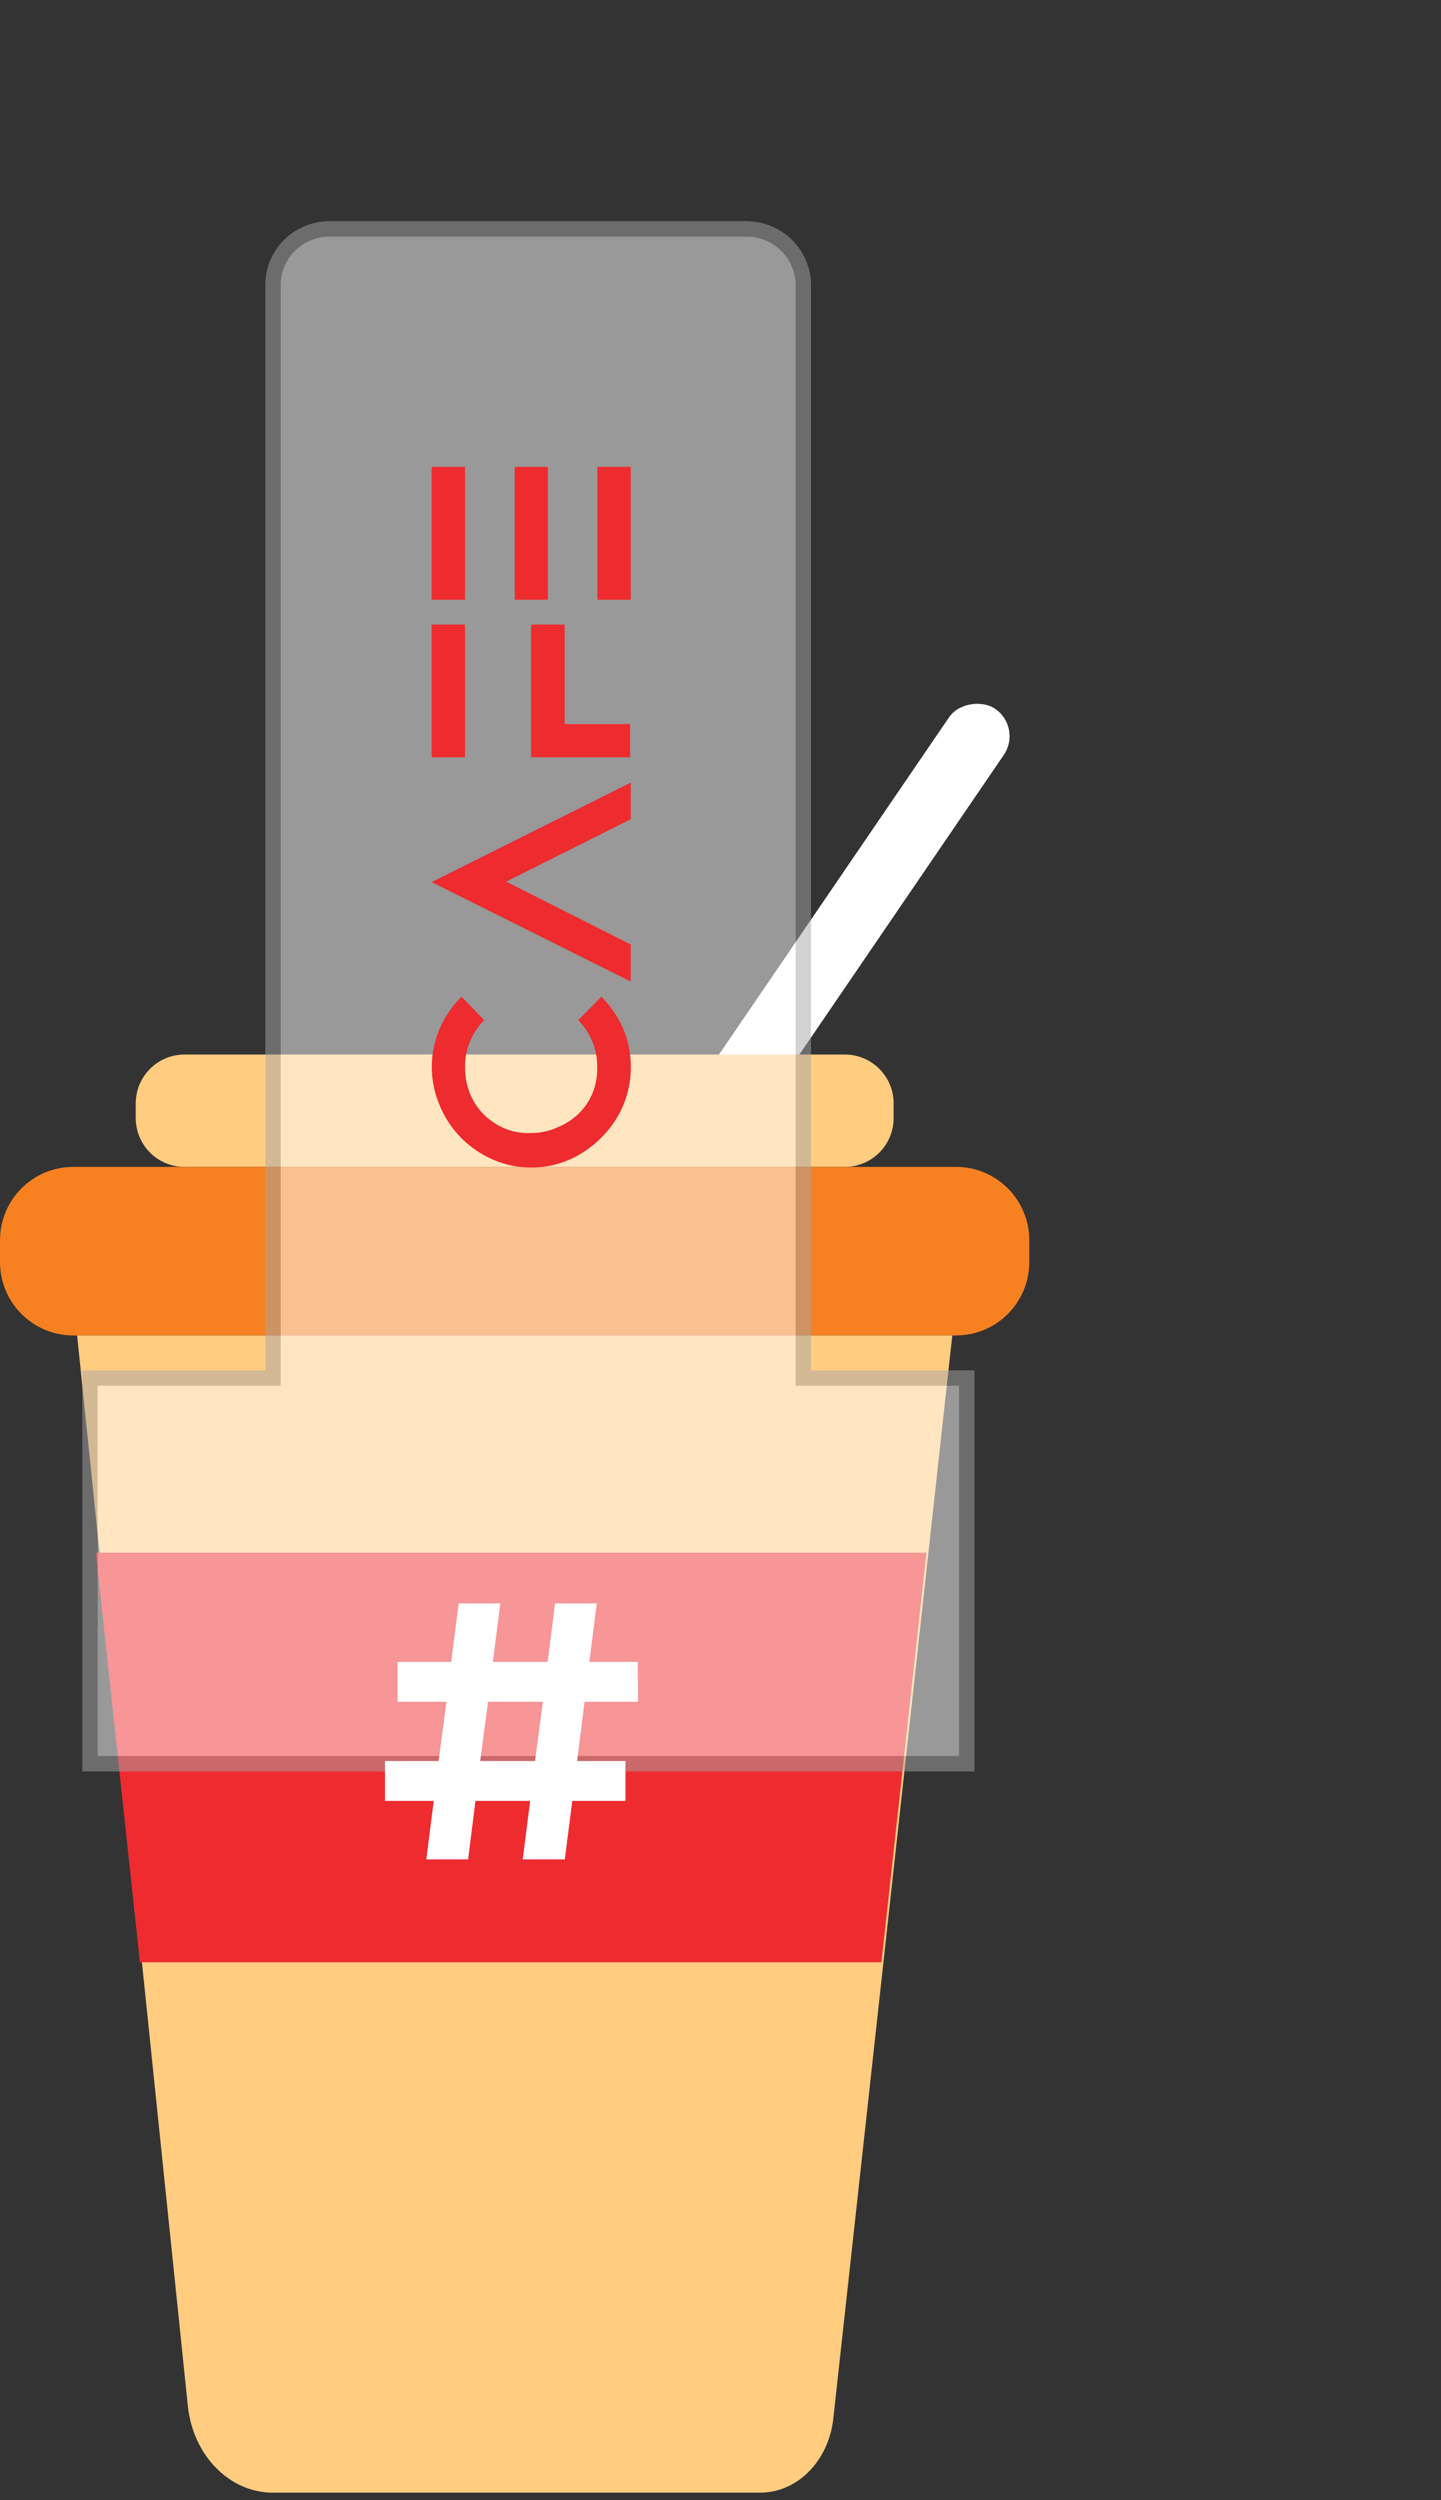 <svg width="94" height="163" viewBox="0 0 94 163" fill="none" xmlns="http://www.w3.org/2000/svg">
<rect x="0" y="0" width="94" height="163" fill="#333333" stroke="none"/>
<rect x="44.789" y="71.849" width="32.522" height="4.332" rx="2.166" transform="rotate(-55.684 44.789 71.849)" fill="white"/>
<path d="M55.111 68.754H12.036C10.278 68.754 8.854 70.182 8.854 71.943V72.891C8.854 74.653 10.278 76.08 12.036 76.08H55.111C56.869 76.08 58.294 74.653 58.294 72.891V71.943C58.294 70.182 56.869 68.754 55.111 68.754Z" fill="#FFCC80"/>
<path d="M62.368 76.08H4.775C2.138 76.08 0 78.222 0 80.863V82.284C0 84.926 2.138 87.068 4.775 87.068H62.368C65.005 87.068 67.143 84.926 67.143 82.284V80.863C67.143 78.222 65.005 76.08 62.368 76.08Z" fill="#F78120"/>
<path d="M49.591 162.517H17.794C14.968 162.517 12.588 160.085 12.254 156.868L6.437 100.696L5.031 87.068H62.12L54.358 157.691C54.054 160.45 52.012 162.517 49.591 162.517Z" fill="#FFCC80"/>
<path d="M60.434 101.231H6.252L9.128 127.937H57.498L60.434 101.231Z" fill="#EE2B2F"/>
<g opacity="0.5">
<path d="M52.904 89.347V18.611C52.904 18.061 52.795 17.517 52.583 17.009C52.371 16.501 52.06 16.039 51.668 15.65C51.276 15.262 50.811 14.953 50.299 14.743C49.786 14.533 49.238 14.425 48.683 14.425H21.494C20.385 14.425 19.321 14.862 18.537 15.64C17.752 16.418 17.312 17.473 17.312 18.573V89.347H5.371L5.371 115.486H63.562V89.347H52.904Z" fill="white"/>
<path d="M52.404 89.347V89.847H52.904H63.062V114.986H5.871V89.847H17.312H17.812V89.347V18.573C17.812 17.607 18.199 16.679 18.889 15.995C19.579 15.31 20.516 14.925 21.494 14.925H48.683L48.684 14.925C49.173 14.925 49.657 15.02 50.109 15.206C50.56 15.391 50.971 15.663 51.316 16.006C51.661 16.348 51.935 16.755 52.121 17.201C52.308 17.648 52.404 18.128 52.404 18.611V18.611V89.347Z" stroke="black" stroke-opacity="0.35"/>
</g>
<path d="M37.646 114.815H40.803V117.414H37.331L36.844 121.23H34.099L34.585 117.414H31.015L30.536 121.23H27.809L28.295 117.414H25.113V114.815H28.61L29.121 110.952H25.936V108.352H29.433L29.92 104.538H32.64L32.153 108.352H35.724L36.21 104.538H38.93L38.445 108.352H41.602L41.626 110.952H38.132L37.646 114.815ZM34.902 114.815L35.413 110.952H31.835L31.324 114.815H34.902Z" fill="white"/>
<path d="M37.719 66.516L39.227 64.98C39.825 65.579 40.307 66.283 40.65 67.057C40.983 67.852 41.154 68.706 41.154 69.568C41.154 70.43 40.983 71.283 40.65 72.079C40.316 72.861 39.833 73.572 39.227 74.17C38.639 74.768 37.944 75.251 37.179 75.593C36.387 75.946 35.528 76.126 34.66 76.119V76.119C33.788 76.127 32.925 75.948 32.128 75.593C30.568 74.912 29.334 73.652 28.685 72.079C28.343 71.286 28.166 70.431 28.166 69.568C28.166 68.704 28.343 67.85 28.685 67.057C29.023 66.28 29.505 65.575 30.108 64.98L31.587 66.516C31.183 66.92 30.863 67.402 30.648 67.932C30.433 68.463 30.327 69.031 30.336 69.603C30.334 70.177 30.44 70.747 30.649 71.282C30.865 71.817 31.189 72.301 31.602 72.705C32.011 73.1 32.494 73.409 33.024 73.615C33.541 73.812 34.094 73.899 34.646 73.871C35.225 73.874 35.797 73.753 36.325 73.516C36.857 73.314 37.342 73.004 37.748 72.605C38.162 72.206 38.483 71.72 38.687 71.182C38.876 70.678 38.967 70.142 38.957 69.603C38.968 69.032 38.864 68.464 38.651 67.934C38.439 67.404 38.122 66.922 37.719 66.516V66.516Z" fill="#EE2B2F"/>
<path d="M41.145 53.414L33.022 57.482L41.145 61.58L41.145 63.998L28.156 57.511L41.145 51.023L41.145 53.414Z" fill="#EE2B2F"/>
<path d="M30.333 40.723L30.333 49.373L28.156 49.373L28.156 40.723L30.333 40.723ZM36.835 40.723L36.835 47.21L41.103 47.21L41.103 49.373L34.644 49.373L34.644 40.723L36.835 40.723Z" fill="#EE2B2F"/>
<path d="M30.333 30.437L30.333 39.101L28.156 39.101L28.156 30.437L30.333 30.437ZM35.739 30.437L35.739 39.101L33.577 39.101L33.577 30.437L35.739 30.437ZM38.969 30.437L41.145 30.437L41.145 39.101L38.969 39.101L38.969 30.437Z" fill="#EE2B2F"/>
</svg>
